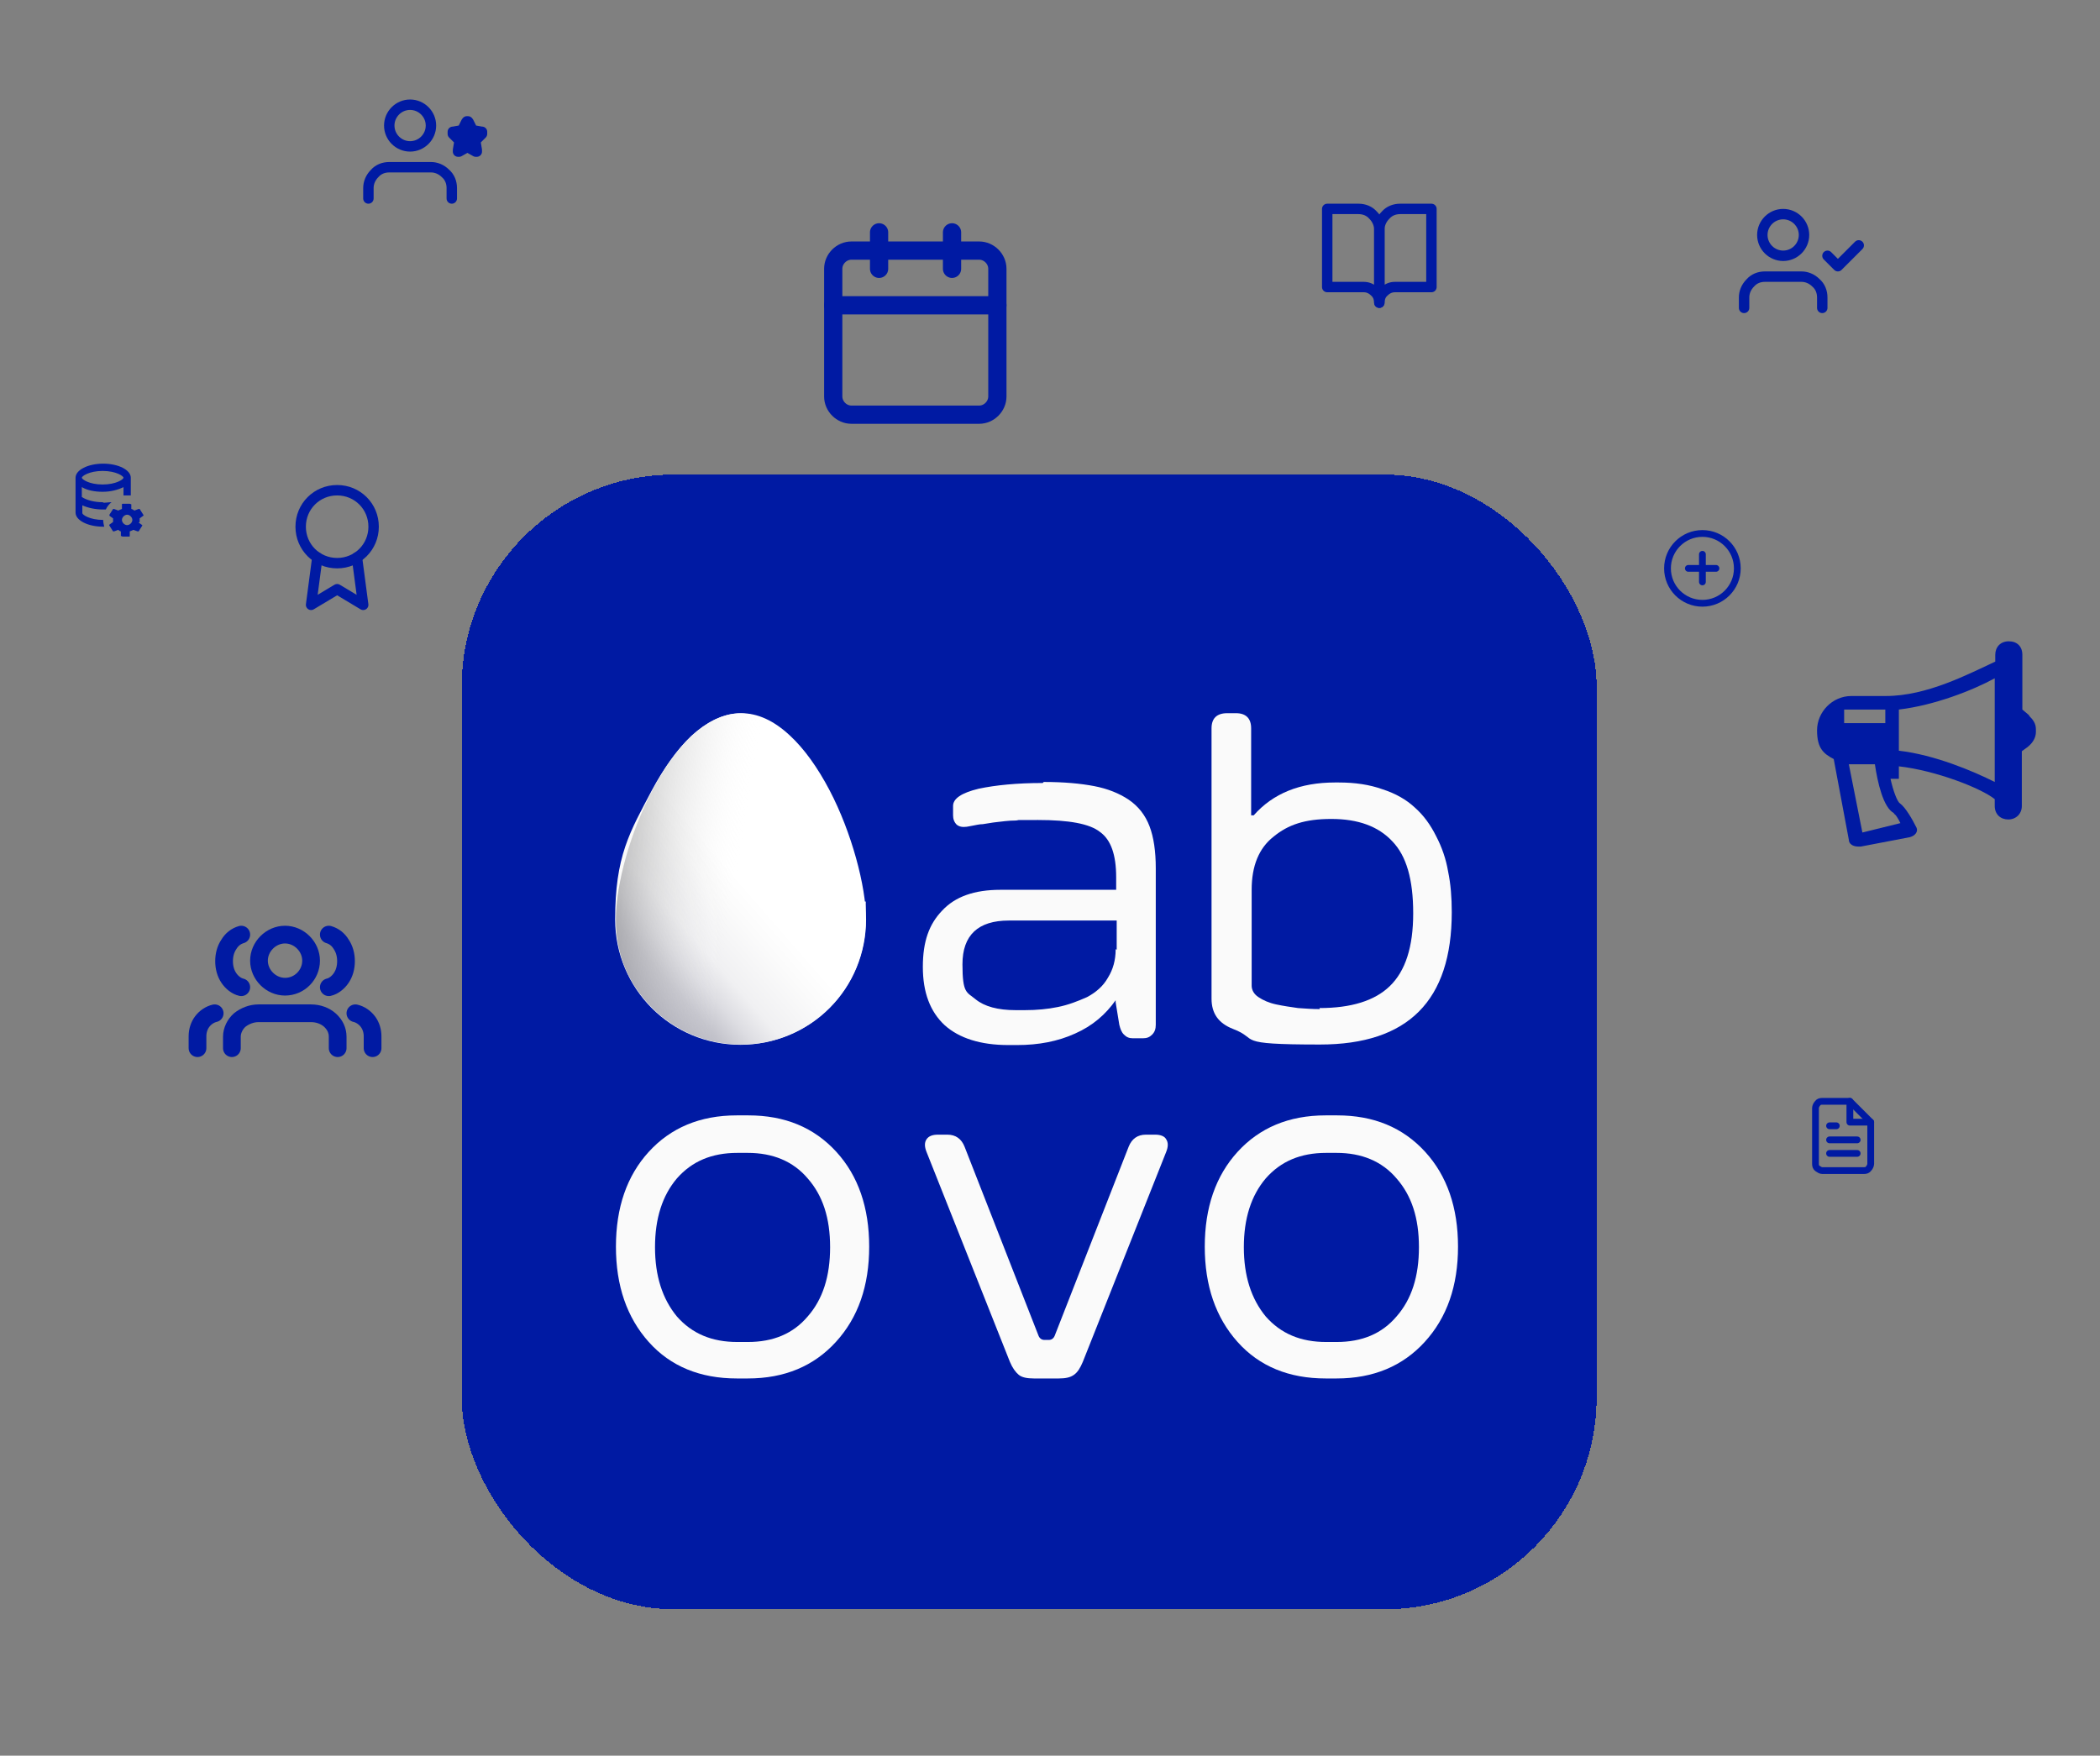 <?xml version="1.0" encoding="UTF-8"?>
<svg id="Réteg_1" data-name="Réteg 1" xmlns="http://www.w3.org/2000/svg" xmlns:xlink="http://www.w3.org/1999/xlink" version="1.1" viewBox="0 0 403 337">
  <rect x="0" y="0" width="403" height="337" fill="#808080" stroke="none"/>
  <defs>
    <style>
      .cls-1 {
        fill: url(#Névtelen_színátmenet);
      }

      .cls-1, .cls-2, .cls-3, .cls-4, .cls-5 {
        stroke-width: 0px;
      }

      .cls-6, .cls-2, .cls-7, .cls-8, .cls-9 {
        fill: none;
      }

      .cls-6, .cls-7, .cls-8, .cls-9, .cls-10 {
        stroke: #001aa3;
        stroke-linecap: round;
        stroke-linejoin: round;
      }

      .cls-6, .cls-10 {
        stroke-width: 2px;
      }

      .cls-11 {
        clip-path: url(#clippath);
      }

      .cls-7 {
        stroke-width: 1.3px;
      }

      .cls-3, .cls-12 {
        fill: #fafafa;
      }

      .cls-4 {
        fill: url(#Névtelen_színátmenet_2);
      }

      .cls-8 {
        stroke-width: 3.5px;
      }

      .cls-13 {
        clip-path: url(#clippath-1);
      }

      .cls-14 {
        clip-path: url(#clippath-3);
      }

      .cls-15 {
        clip-path: url(#clippath-2);
      }

      .cls-12 {
        stroke: #fafafa;
        stroke-width: 6.9px;
      }

      .cls-9 {
        stroke-width: 3.4px;
      }

      .cls-5, .cls-10 {
        fill: #001aa3;
      }
    </style>
    <clipPath id="clippath">
      <rect class="cls-2" x="118.1" y="136.9" width="48.1" height="63.6"/>
    </clipPath>
    <linearGradient id="Névtelen_színátmenet" data-name="Névtelen színátmenet" x1="107.8" y1="207.4" x2="143" y2="238.1" gradientTransform="translate(0 408.1) scale(1 -1)" gradientUnits="userSpaceOnUse">
      <stop offset="0" stop-color="#171737"/>
      <stop offset="0" stop-color="#474761"/>
      <stop offset=".2" stop-color="#77778a"/>
      <stop offset=".3" stop-color="#a1a1ae"/>
      <stop offset=".5" stop-color="#c3c3cb"/>
      <stop offset=".6" stop-color="#dddde2"/>
      <stop offset=".7" stop-color="#f0f0f2"/>
      <stop offset=".9" stop-color="#fbfbfb"/>
      <stop offset="1" stop-color="#fff"/>
    </linearGradient>
    <linearGradient id="Névtelen_színátmenet_2" data-name="Névtelen színátmenet 2" x1="91.7" y1="247.3" x2="141.7" y2="239.4" gradientTransform="translate(0 408.1) scale(1 -1)" gradientUnits="userSpaceOnUse">
      <stop offset="0" stop-color="#000"/>
      <stop offset="1" stop-color="#fff" stop-opacity="0"/>
    </linearGradient>
    <clipPath id="clippath-1">
      <rect class="cls-2" x="333.7" y="38.1" width="24" height="24"/>
    </clipPath>
    <clipPath id="clippath-2">
      <rect class="cls-2" x="69.7" y="17.1" width="24" height="24"/>
    </clipPath>
    <clipPath id="clippath-3">
      <rect class="cls-2" x="318.7" y="101.1" width="16" height="16"/>
    </clipPath>
  </defs>
  <g>
    <rect class="cls-5" x="88.6" y="91.1" width="217.8" height="217.8" rx="40.7" ry="40.7" shape-rendering="crispEdges"/>
    <path class="cls-12" d="M162.7,176.5c0,11.4-9.2,20.6-20.6,20.6s-20.6-9.2-20.6-20.6,2.5-15.3,6.6-23.1c2.1-3.9,4.4-7.2,6.9-9.6,2.5-2.3,4.9-3.4,7-3.4s4.5,1.1,7,3.4c2.5,2.3,4.9,5.7,6.9,9.6,4.2,7.9,6.6,17.2,6.6,23.1Z"/>
    <path class="cls-3" d="M200.3,150.1c3.9,0,7.1.3,9.7.8,2.6.5,4.8,1.4,6.6,2.6,1.9,1.3,3.2,3,4,5.1.8,2.1,1.2,4.8,1.2,8.1v30c0,.8-.2,1.4-.7,1.9-.5.5-1,.7-1.8.7h-1.9c-.7,0-1.2-.2-1.7-.7-.5-.5-.7-1.1-.9-1.9l-.7-4.3v-.4c-1.9,2.7-4.4,4.9-7.8,6.4-3.3,1.5-7,2.2-11.1,2.2h-1.7c-5.3,0-9.4-1.3-12.2-3.8-2.8-2.6-4.2-6.3-4.2-11.2s1.2-8.2,3.7-10.8c2.5-2.7,6.2-4,11.2-4h22.2v-2.4c0-4.3-1-7.2-3.1-8.7-2-1.6-6-2.3-11.9-2.3s-2.9,0-4.3.1c-1.4,0-2.6.2-3.6.3-1,.1-1.9.3-2.7.4-.7,0-1.4.2-2,.3-.6.1-1,.2-1.1.2-.8.1-1.4,0-1.9-.4-.5-.5-.7-1.1-.7-1.8v-1.8c0-1.4,1.6-2.5,4.9-3.3,3.3-.7,7.4-1.1,12.3-1.1ZM214.3,182.3v-5.6s-20.7,0-20.7,0c-5.9,0-8.9,2.8-8.9,8.4s.8,5.3,2.5,6.7c1.7,1.4,4.3,2.1,7.7,2.1h1.8c2.2,0,4.4-.2,6.3-.6,2-.4,3.8-1.1,5.6-1.9,1.7-.9,3.1-2.1,4-3.7,1-1.6,1.5-3.4,1.5-5.5Z"/>
    <path class="cls-3" d="M256.9,150.2c3.1,0,5.9.4,8.4,1.3,2.5.8,4.6,2,6.2,3.5,1.7,1.5,3,3.3,4.1,5.5,1.1,2.1,1.9,4.4,2.3,6.8.5,2.4.7,5,.7,7.8,0,17-8.4,25.4-25.3,25.4s-11.4-1-16.7-3c-2.8-1.1-4.1-3-4.1-5.8v-51.9c0-1.9,1-2.9,3-2.9h1.7c1.9,0,2.9,1,2.9,2.9v16.7h.5c3.7-4.2,8.9-6.3,15.6-6.3h.7ZM253.2,193.5c6.1,0,10.6-1.4,13.5-4.2,3-2.9,4.5-7.5,4.5-14s-1.3-11-4-13.8c-2.7-2.9-6.6-4.3-11.7-4.3s-8.3,1.1-11.1,3.4c-2.8,2.2-4.2,5.6-4.2,10.2v18.4c0,.8.4,1.6,1.3,2.2.9.6,2,1.1,3.4,1.4,1.4.3,2.8.5,4.2.7,1.4.1,2.8.2,4.2.2Z"/>
    <path class="cls-3" d="M141.4,264.6c-7,0-12.7-2.3-16.9-7-4.2-4.7-6.3-10.8-6.3-18.3s2.1-13.6,6.3-18.2c4.2-4.6,9.8-7,16.9-7h2.2c7,0,12.6,2.3,16.9,7,4.2,4.6,6.3,10.7,6.3,18.2s-2.1,13.6-6.4,18.3c-4.2,4.6-9.8,7-16.9,7h-2.1ZM141.5,257.6h2c4.9,0,8.7-1.6,11.5-4.9,2.9-3.3,4.3-7.7,4.3-13.3s-1.4-9.9-4.3-13.2c-2.8-3.3-6.7-4.9-11.5-4.9h-2c-4.9,0-8.7,1.6-11.6,4.9-2.8,3.3-4.2,7.7-4.2,13.2s1.4,9.9,4.2,13.3c2.9,3.3,6.7,4.9,11.6,4.9Z"/>
    <path class="cls-3" d="M254.4,264.6c-7,0-12.7-2.3-16.9-7-4.2-4.7-6.3-10.8-6.3-18.3s2.1-13.6,6.3-18.2c4.2-4.6,9.8-7,16.9-7h2.2c7,0,12.6,2.3,16.9,7,4.2,4.6,6.3,10.7,6.3,18.2s-2.1,13.6-6.4,18.3c-4.2,4.6-9.8,7-16.9,7h-2.1ZM254.5,257.6h2c4.9,0,8.7-1.6,11.5-4.9,2.9-3.3,4.3-7.7,4.3-13.3s-1.4-9.9-4.3-13.2c-2.8-3.3-6.7-4.9-11.5-4.9h-2c-4.9,0-8.7,1.6-11.6,4.9-2.8,3.3-4.2,7.7-4.2,13.2s1.4,9.9,4.2,13.3c2.9,3.3,6.7,4.9,11.6,4.9Z"/>
    <path class="cls-3" d="M198.4,264.6c-1.3,0-2.3-.2-2.9-.7s-1.2-1.3-1.7-2.5l-16-40.3c-.4-1-.4-1.8,0-2.4.4-.6,1.1-.9,2.2-.9h1.8c1.6,0,2.7.8,3.3,2.3l14.2,36.3c.2.5.6.8,1.1.8h.9c.5,0,.9-.3,1.1-.8l14.2-36.3c.6-1.5,1.7-2.3,3.3-2.3h1.8c1,0,1.8.3,2.1.9.4.6.4,1.4,0,2.4l-16,40.3c-.5,1.2-1,2-1.7,2.5s-1.6.7-2.9.7h-4.6Z"/>
    <g class="cls-11">
      <g>
        <path class="cls-1" d="M159.2,151.7c-2.3-4.4-4.9-8-7.6-10.5-3.1-2.9-6.2-4.3-9.4-4.3s-6.3,1.5-9.4,4.3c-2.7,2.5-5.3,6.1-7.6,10.5-4.2,8-7,17.9-7,24.8s2.5,12.5,7,17c4.5,4.5,10.6,7,17,7s12.5-2.5,17-7c4.5-4.5,7-10.6,7-17s-2.8-16.8-7-24.8h0Z"/>
        <path class="cls-4" d="M159.2,151.7c-2.3-4.4-4.9-8-7.6-10.5-3.1-2.9-6.2-4.3-9.4-4.3s-6.3,1.5-9.4,4.3c-2.7,2.5-5.3,6.1-7.6,10.5-4.2,8-7,17.9-7,24.8s2.5,12.5,7,17c4.5,4.5,10.6,7,17,7s12.5-2.5,17-7c4.5-4.5,7-10.6,7-17s-2.8-16.8-7-24.8h0Z"/>
      </g>
    </g>
  </g>
  <path class="cls-5" d="M19.7,96.4c-1.6,0-3.1-.4-4-1v-1.9c1,.6,2.4.9,4,.9s3-.4,4-.9v1.6c.2,0,.4,0,.7,0s.4,0,.7,0v-3.4c0-1.5-2.4-2.7-5.3-2.7s-5.3,1.2-5.3,2.7v6.7c0,1.5,2.4,2.7,5.3,2.7h.2c-.1-.4-.2-.9-.2-1.3-2.6,0-4-1-4-1.3v-1.5c1.1.5,2.5.8,4,.8s.3,0,.5,0c.3-.6.6-1,1.1-1.4-.5,0-1,.1-1.5.1ZM19.7,90.4c2.6,0,4,1,4,1.3s-1.4,1.3-4,1.3-4-1-4-1.3,1.4-1.3,4-1.3ZM26.8,100.2v-.7l.7-.5c0,0,.1-.1,0-.2l-.7-1.1c0,0-.1,0-.2,0l-.8.3c-.2-.1-.4-.3-.6-.3v-.9c-.1,0-.2-.1-.3-.1h-1.3c-.1,0-.2,0-.2.1v.9c-.3.1-.5.2-.7.3l-.8-.3c0,0-.1,0-.2,0l-.7,1.1c0,0,0,.1,0,.2l.7.5v.7l-.7.5c0,0-.1.1,0,.2l.7,1.1c0,0,.1,0,.2,0l.8-.3c.1.1.3.3.5.3v.9c.2,0,.3.1.3.1h1.3c0,0,.1,0,.1-.1v-.9c.3-.1.5-.2.7-.3l.8.3c0,0,.1,0,.2,0l.7-1.1c0,0,0-.1,0-.1l-.7-.5ZM24.4,100.8c-.5,0-1-.5-1-1s.5-1,1-1,1,.5,1,1-.5,1-1,1Z"/>
  <path class="cls-9" d="M64.8,201.2v-2.2c0-1.2-.5-2.3-1.5-3.2-.9-.8-2.2-1.3-3.6-1.3h-10.1c-1.3,0-2.6.5-3.6,1.3-.9.8-1.5,2-1.5,3.2v2.2"/>
  <path class="cls-9" d="M54.7,189.4c2.8,0,5-2.3,5-5s-2.3-5-5-5-5,2.3-5,5,2.3,5,5,5Z"/>
  <path class="cls-9" d="M71.5,201.2v-2.3c0-1-.3-2-.9-2.8-.6-.8-1.5-1.4-2.4-1.6"/>
  <path class="cls-9" d="M37.9,201.2v-2.3c0-1,.3-2,.9-2.8s1.5-1.4,2.4-1.6"/>
  <path class="cls-9" d="M63.1,179.4c1,.3,1.8.9,2.4,1.9.6.9.9,2,.9,3.2s-.3,2.3-.9,3.2c-.6.9-1.5,1.6-2.4,1.8"/>
  <path class="cls-9" d="M46.3,179.4c-1,.3-1.8.9-2.4,1.9-.6.9-.9,2-.9,3.2s.3,2.3.9,3.2c.6.9,1.5,1.6,2.4,1.8"/>
  <path class="cls-5" d="M389.4,137.3l-1.3-1.1v-10.5c0-1.6-1-2.6-2.6-2.6s-2.6,1.1-2.6,2.6v1.3c-5.2,2.4-13.1,6.6-21,6.6h-6.6c-3.7,0-6.6,3.1-6.6,6.6s1.3,4.5,3.2,5.5l2.9,15.5c0,.8.8,1.3,1.8,1.3h.5l9.4-1.8c1.1-.3,1.6-1.1,1.3-1.8-.8-1.6-2.1-3.9-3.2-4.7-.5-.3-1.3-2.4-1.8-4.7h1.6v-2.4c7.1.8,15.8,4.2,18.4,6.3v1.3c0,1.6,1.1,2.6,2.6,2.6s2.6-1.1,2.6-2.6v-10.5l1.1-.8c1-.8,1.6-1.8,1.6-2.9v-.5c0-1.1-.5-1.8-1.3-2.6ZM353.9,136.2h7.9v2.6h-7.9v-2.6ZM363.4,156.2c.3,0,.8.8,1.3,1.8l-7.3,1.8-2.6-13.1h5c.5,3.4,1.6,8.4,3.7,9.4ZM382.8,150.1c-4.2-2.1-11.5-5.2-18.4-6v-7.9c6.8-.8,14.2-3.7,18.4-6v19.9Z"/>
  <g class="cls-13">
    <g>
      <path class="cls-6" d="M349.7,59.1v-2c0-1.1-.4-2.1-1.2-2.8-.8-.8-1.8-1.2-2.8-1.2h-7c-1.1,0-2.1.4-2.8,1.2-.8.8-1.2,1.8-1.2,2.8v2"/>
      <path class="cls-6" d="M342.2,49.1c2.2,0,4-1.8,4-4s-1.8-4-4-4-4,1.8-4,4,1.8,4,4,4Z"/>
      <path class="cls-6" d="M350.7,49.1l2,2,4-4"/>
    </g>
  </g>
  <path class="cls-8" d="M187.9,48.1h-24.5c-1.9,0-3.5,1.6-3.5,3.5v24.5c0,1.9,1.6,3.5,3.5,3.5h24.5c1.9,0,3.5-1.6,3.5-3.5v-24.5c0-1.9-1.6-3.5-3.5-3.5Z"/>
  <path class="cls-8" d="M182.7,44.6v7"/>
  <path class="cls-8" d="M168.7,44.6v7"/>
  <path class="cls-8" d="M159.9,58.6h31.5"/>
  <path class="cls-7" d="M355,211.4h-5.3c-.4,0-.7.1-.9.4-.2.2-.4.6-.4.9v10.7c0,.4.1.7.4.9s.6.4.9.4h8c.4,0,.7-.1.9-.4.2-.2.4-.6.4-.9v-8l-4-4Z"/>
  <path class="cls-7" d="M355,211.4v4h4"/>
  <path class="cls-7" d="M356.4,218.8h-5.3"/>
  <path class="cls-7" d="M356.4,221.4h-5.3"/>
  <path class="cls-7" d="M352.4,216.1h-1.3"/>
  <path class="cls-6" d="M64.7,108.1c3.9,0,7-3.1,7-7s-3.1-7-7-7-7,3.1-7,7,3.1,7,7,7Z"/>
  <path class="cls-6" d="M60.9,107l-1.2,9.1,5-3,5,3-1.2-9.1"/>
  <g class="cls-15">
    <g>
      <path class="cls-6" d="M86.7,38.1v-2c0-1.1-.4-2.1-1.2-2.8-.8-.8-1.8-1.2-2.8-1.2h-8c-1.1,0-2.1.4-2.8,1.2-.8.8-1.2,1.8-1.2,2.8v2"/>
      <path class="cls-6" d="M78.7,28.1c2.2,0,4-1.8,4-4s-1.8-4-4-4-4,1.8-4,4,1.8,4,4,4Z"/>
      <path class="cls-10" d="M89.7,28.2l-1.6.9s0,0-.1,0c0,0-.1,0-.1,0,0,0,0,0,0-.1,0,0,0-.1,0-.2l.3-1.8-1.3-1.3s0,0,0-.1c0,0,0-.1,0-.2,0,0,0,0,0-.1,0,0,0,0,.1,0l1.7-.3.8-1.6s0,0,.1-.1c0,0,0,0,.1,0s.1,0,.1,0c0,0,0,0,.1.1l.8,1.6,1.7.3c0,0,0,0,.1,0,0,0,0,0,0,.1s0,.1,0,.2c0,0,0,.1,0,.1l-1.3,1.3.3,1.8c0,0,0,.1,0,.2,0,0,0,0,0,.1,0,0,0,0-.1,0s-.1,0-.1,0l-1.6-.9Z"/>
    </g>
  </g>
  <g class="cls-14">
    <g>
      <path class="cls-7" d="M326.7,115.8c3.7,0,6.7-3,6.7-6.7s-3-6.7-6.7-6.7-6.7,3-6.7,6.7,3,6.7,6.7,6.7Z"/>
      <path class="cls-7" d="M326.7,106.4v5.3"/>
      <path class="cls-7" d="M324,109.1h5.3"/>
    </g>
  </g>
  <path class="cls-6" d="M254.7,40.1h6c1.1,0,2.1.4,2.8,1.2.8.8,1.2,1.8,1.2,2.8v14c0-.8-.3-1.6-.9-2.1-.6-.6-1.3-.9-2.1-.9h-7v-15Z"/>
  <path class="cls-6" d="M274.7,40.1h-6c-1.1,0-2.1.4-2.8,1.2-.8.8-1.2,1.8-1.2,2.8v14c0-.8.3-1.6.9-2.1.6-.6,1.3-.9,2.1-.9h7v-15Z"/>
</svg>